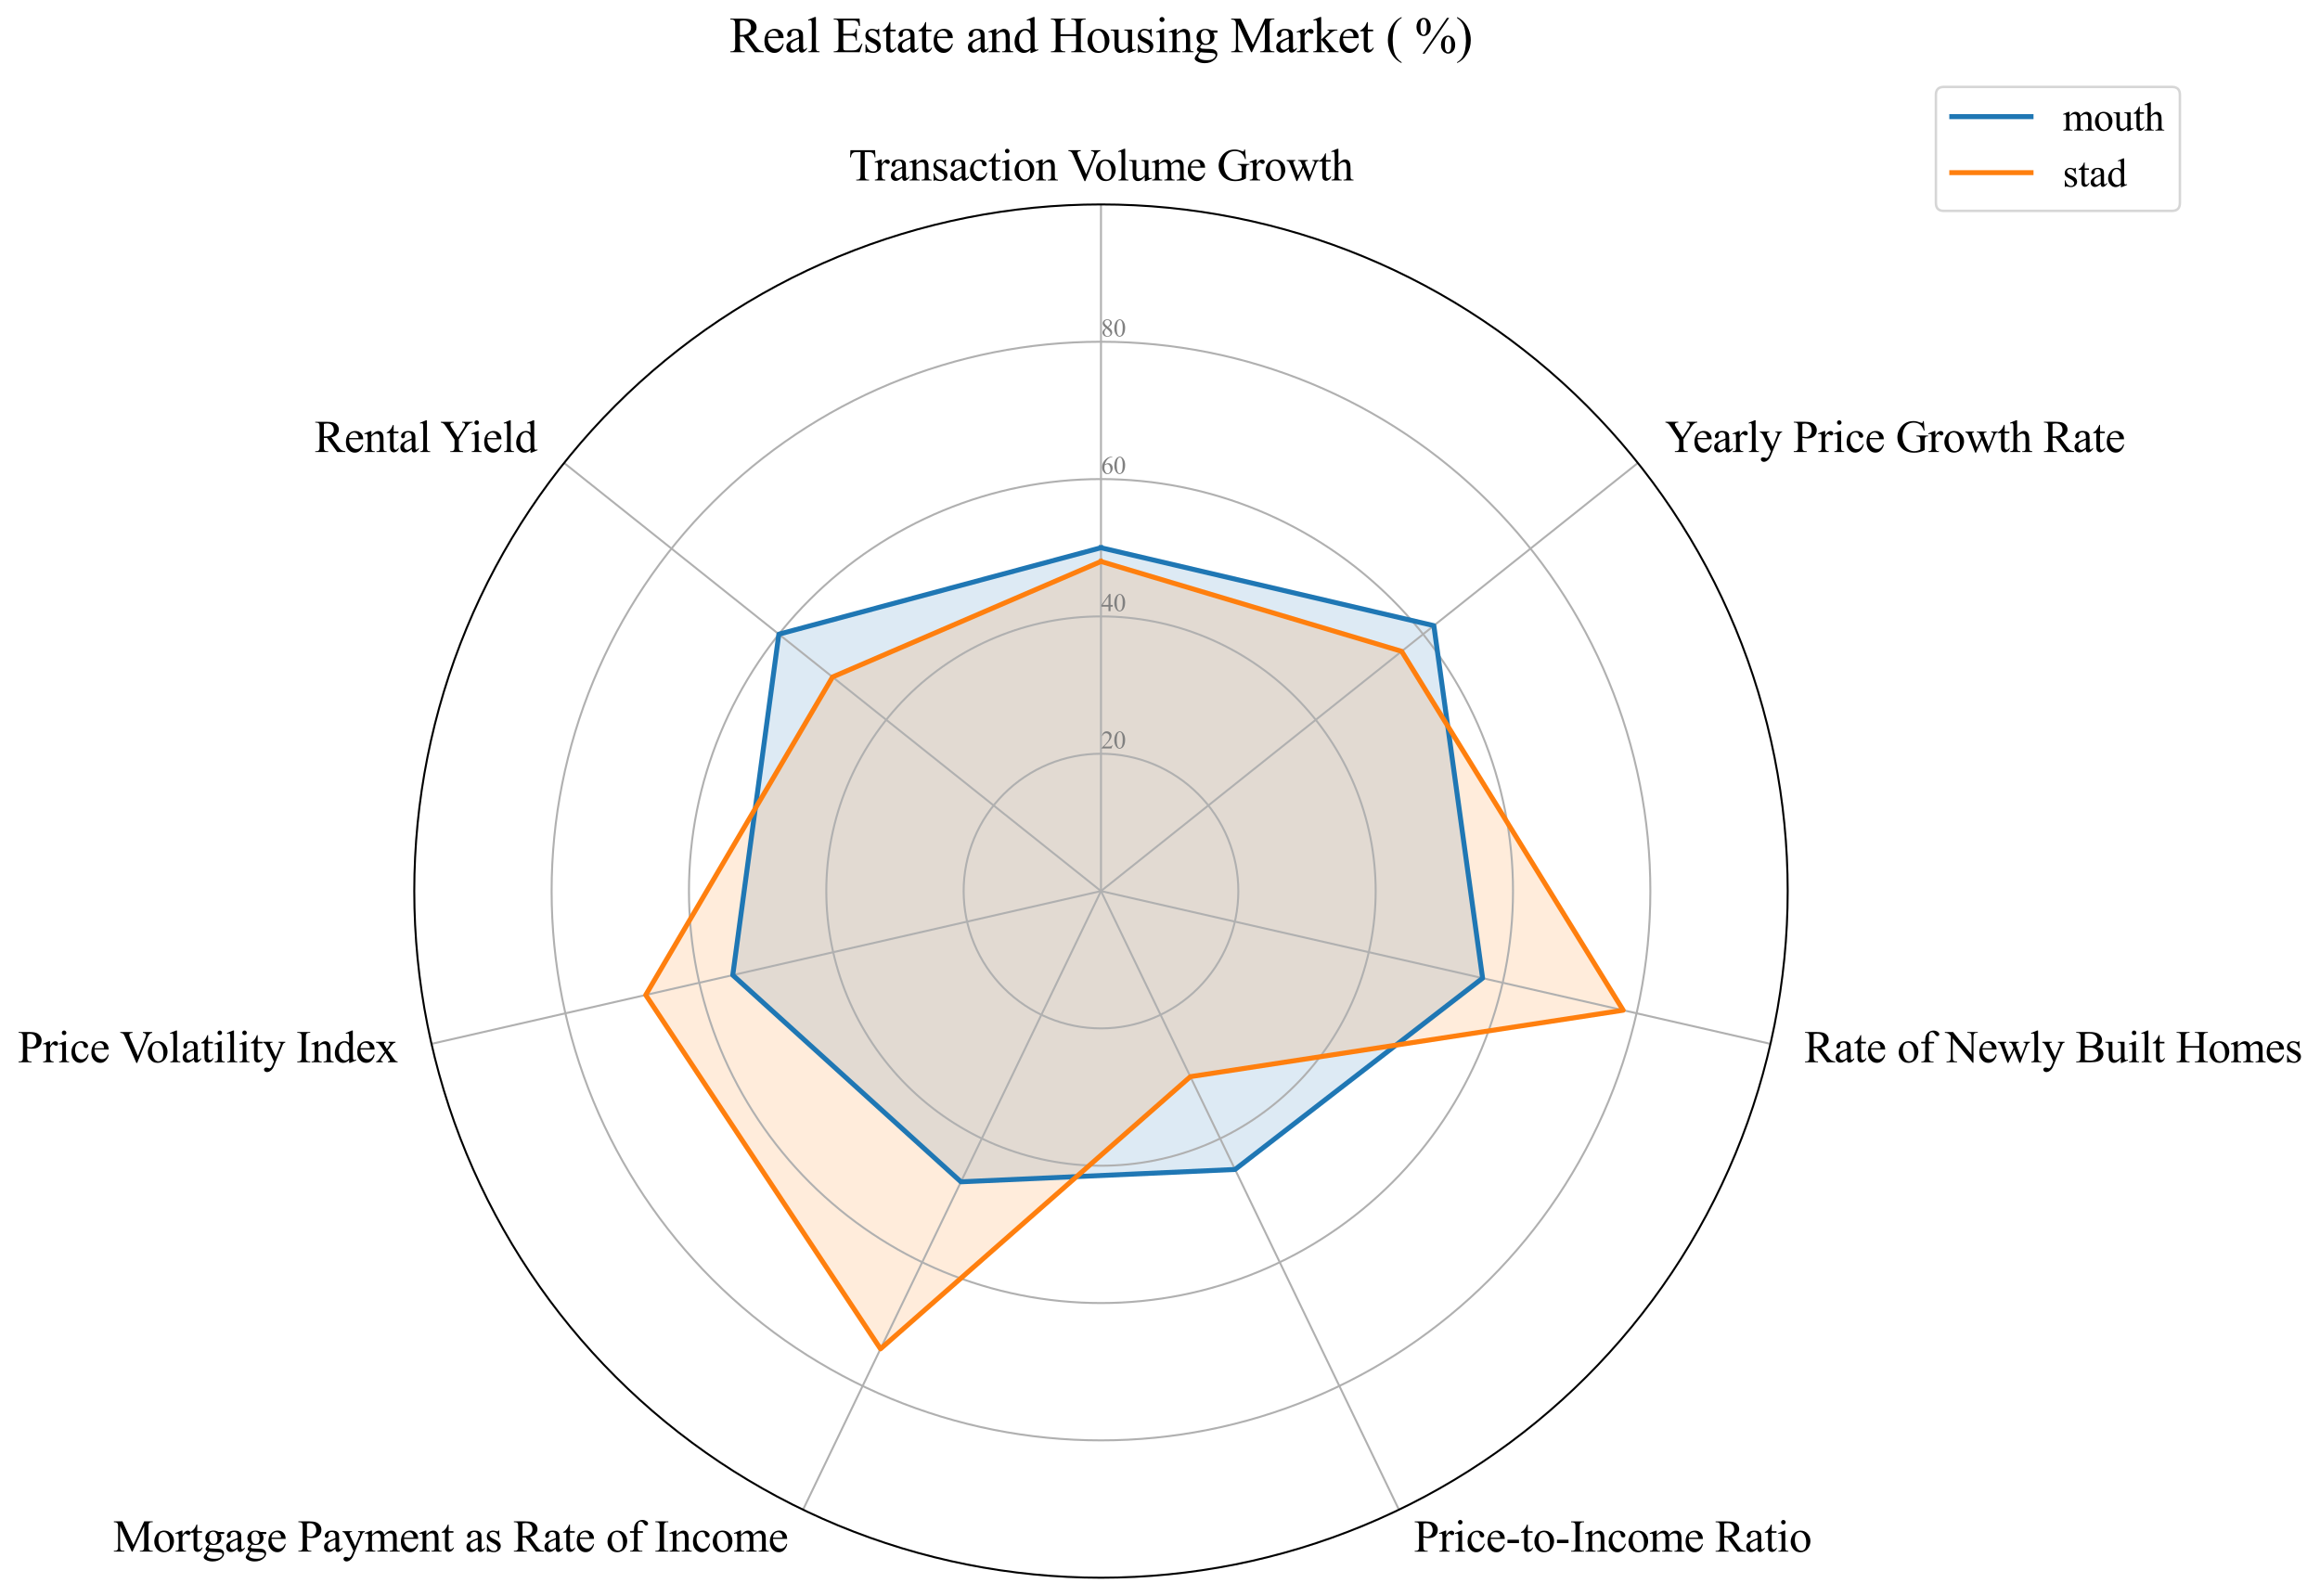 <?xml version="1.0" encoding="utf-8" standalone="no"?>
<!DOCTYPE svg PUBLIC "-//W3C//DTD SVG 1.1//EN"
  "http://www.w3.org/Graphics/SVG/1.1/DTD/svg11.dtd">
<svg xmlns:xlink="http://www.w3.org/1999/xlink" width="936.503pt" height="644.128pt" viewBox="0 0 936.503 644.128" xmlns="http://www.w3.org/2000/svg" version="1.1">
 <defs>
  <style type="text/css">*{stroke-linejoin: round; stroke-linecap: butt}</style>
 </defs>
 <g id="figure_1">
  <g id="patch_1">
   <path d="M 0 644.128 
L 936.503 644.128 
L 936.503 0 
L 0 0 
z
" style="fill: #ffffff"/>
  </g>
  <g id="axes_1">
   <g id="patch_2">
    <path d="M 721.628 359.728 
C 721.628 323.326 714.458 287.278 700.527 253.648 
C 686.597 220.017 666.178 189.457 640.438 163.718 
C 614.698 137.978 584.139 117.558 550.508 103.628 
C 516.877 89.698 480.83 82.528 444.428 82.528 
C 408.026 82.528 371.979 89.698 338.348 103.628 
C 304.718 117.558 274.158 137.978 248.418 163.718 
C 222.678 189.457 202.259 220.017 188.329 253.648 
C 174.398 287.278 167.228 323.326 167.228 359.728 
C 167.228 396.129 174.398 432.177 188.329 465.807 
C 202.259 499.438 222.678 529.998 248.418 555.737 
C 274.158 581.477 304.718 601.897 338.348 615.827 
C 371.979 629.757 408.026 636.928 444.428 636.928 
C 480.83 636.928 516.877 629.757 550.508 615.827 
C 584.139 601.897 614.698 581.477 640.438 555.737 
C 666.178 529.998 686.597 499.438 700.527 465.807 
C 714.458 432.177 721.628 396.129 721.628 359.728 
M 444.428 359.728 
C 444.428 359.728 444.428 359.728 444.428 359.728 
C 444.428 359.728 444.428 359.728 444.428 359.728 
C 444.428 359.728 444.428 359.728 444.428 359.728 
C 444.428 359.728 444.428 359.728 444.428 359.728 
C 444.428 359.728 444.428 359.728 444.428 359.728 
C 444.428 359.728 444.428 359.728 444.428 359.728 
C 444.428 359.728 444.428 359.728 444.428 359.728 
C 444.428 359.728 444.428 359.728 444.428 359.728 
C 444.428 359.728 444.428 359.728 444.428 359.728 
C 444.428 359.728 444.428 359.728 444.428 359.728 
C 444.428 359.728 444.428 359.728 444.428 359.728 
C 444.428 359.728 444.428 359.728 444.428 359.728 
C 444.428 359.728 444.428 359.728 444.428 359.728 
C 444.428 359.728 444.428 359.728 444.428 359.728 
C 444.428 359.728 444.428 359.728 444.428 359.728 
C 444.428 359.728 444.428 359.728 444.428 359.728 
z
" style="fill: #ffffff"/>
   </g>
   <g id="patch_3">
    <path d="M 444.428 221.127 
L 578.797 252.572 
L 598.471 394.887 
L 498.551 472.114 
L 387.9 477.109 
L 295.791 393.653 
L 314.394 256.029 
z
" clip-path="url(#pf5b60f5280)" style="fill: #1f77b4; opacity: 0.15; stroke: #1f77b4; stroke-linejoin: miter"/>
   </g>
   <g id="patch_4">
    <path d="M 444.428 226.672 
L 565.793 262.942 
L 655.223 407.84 
L 480.51 434.652 
L 355.426 544.541 
L 260.658 401.672 
L 336.066 273.312 
z
" clip-path="url(#pf5b60f5280)" style="fill: #ff7f0e; opacity: 0.15; stroke: #ff7f0e; stroke-linejoin: miter"/>
   </g>
   <g id="matplotlib.axis_1">
    <g id="xtick_1">
     <g id="line2d_1">
      <path d="M 444.428 359.728 
L 444.428 82.528 
" clip-path="url(#pf5b60f5280)" style="fill: none; stroke: #b0b0b0; stroke-width: 0.8; stroke-linecap: square"/>
     </g>
     <g id="text_1">
      <!-- Transaction Volume Growth -->
      <g transform="translate(342.585 72.852) scale(0.18 -0.18)">
       <defs>
        <path id="TimesNewRomanPSMT-54" d="M 3703 4238 
L 3750 3244 
L 3631 3244 
Q 3597 3506 3538 3619 
Q 3441 3800 3280 3886 
Q 3119 3972 2856 3972 
L 2259 3972 
L 2259 734 
Q 2259 344 2344 247 
Q 2463 116 2709 116 
L 2856 116 
L 2856 0 
L 1059 0 
L 1059 116 
L 1209 116 
Q 1478 116 1591 278 
Q 1659 378 1659 734 
L 1659 3972 
L 1150 3972 
Q 853 3972 728 3928 
Q 566 3869 450 3700 
Q 334 3531 313 3244 
L 194 3244 
L 244 4238 
L 3703 4238 
z
" transform="scale(0.016)"/>
        <path id="TimesNewRomanPSMT-72" d="M 1038 2947 
L 1038 2303 
Q 1397 2947 1775 2947 
Q 1947 2947 2059 2842 
Q 2172 2738 2172 2600 
Q 2172 2478 2090 2393 
Q 2009 2309 1897 2309 
Q 1788 2309 1652 2417 
Q 1516 2525 1450 2525 
Q 1394 2525 1328 2463 
Q 1188 2334 1038 2041 
L 1038 669 
Q 1038 431 1097 309 
Q 1138 225 1241 169 
Q 1344 113 1538 113 
L 1538 0 
L 72 0 
L 72 113 
Q 291 113 397 181 
Q 475 231 506 341 
Q 522 394 522 644 
L 522 1753 
Q 522 2253 501 2348 
Q 481 2444 426 2487 
Q 372 2531 291 2531 
Q 194 2531 72 2484 
L 41 2597 
L 906 2947 
L 1038 2947 
z
" transform="scale(0.016)"/>
        <path id="TimesNewRomanPSMT-61" d="M 1822 413 
Q 1381 72 1269 19 
Q 1100 -59 909 -59 
Q 613 -59 420 144 
Q 228 347 228 678 
Q 228 888 322 1041 
Q 450 1253 767 1440 
Q 1084 1628 1822 1897 
L 1822 2009 
Q 1822 2438 1686 2597 
Q 1550 2756 1291 2756 
Q 1094 2756 978 2650 
Q 859 2544 859 2406 
L 866 2225 
Q 866 2081 792 2003 
Q 719 1925 600 1925 
Q 484 1925 411 2006 
Q 338 2088 338 2228 
Q 338 2497 613 2722 
Q 888 2947 1384 2947 
Q 1766 2947 2009 2819 
Q 2194 2722 2281 2516 
Q 2338 2381 2338 1966 
L 2338 994 
Q 2338 584 2353 492 
Q 2369 400 2405 369 
Q 2441 338 2488 338 
Q 2538 338 2575 359 
Q 2641 400 2828 588 
L 2828 413 
Q 2478 -56 2159 -56 
Q 2006 -56 1915 50 
Q 1825 156 1822 413 
z
M 1822 616 
L 1822 1706 
Q 1350 1519 1213 1441 
Q 966 1303 859 1153 
Q 753 1003 753 825 
Q 753 600 887 451 
Q 1022 303 1197 303 
Q 1434 303 1822 616 
z
" transform="scale(0.016)"/>
        <path id="TimesNewRomanPSMT-6e" d="M 1034 2341 
Q 1538 2947 1994 2947 
Q 2228 2947 2397 2830 
Q 2566 2713 2666 2444 
Q 2734 2256 2734 1869 
L 2734 647 
Q 2734 375 2778 278 
Q 2813 200 2889 156 
Q 2966 113 3172 113 
L 3172 0 
L 1756 0 
L 1756 113 
L 1816 113 
Q 2016 113 2095 173 
Q 2175 234 2206 353 
Q 2219 400 2219 647 
L 2219 1819 
Q 2219 2209 2117 2386 
Q 2016 2563 1775 2563 
Q 1403 2563 1034 2156 
L 1034 647 
Q 1034 356 1069 288 
Q 1113 197 1189 155 
Q 1266 113 1500 113 
L 1500 0 
L 84 0 
L 84 113 
L 147 113 
Q 366 113 442 223 
Q 519 334 519 647 
L 519 1709 
Q 519 2225 495 2337 
Q 472 2450 423 2490 
Q 375 2531 294 2531 
Q 206 2531 84 2484 
L 38 2597 
L 900 2947 
L 1034 2947 
L 1034 2341 
z
" transform="scale(0.016)"/>
        <path id="TimesNewRomanPSMT-73" d="M 2050 2947 
L 2050 1972 
L 1947 1972 
Q 1828 2431 1642 2597 
Q 1456 2763 1169 2763 
Q 950 2763 815 2647 
Q 681 2531 681 2391 
Q 681 2216 781 2091 
Q 878 1963 1175 1819 
L 1631 1597 
Q 2266 1288 2266 781 
Q 2266 391 1970 151 
Q 1675 -88 1309 -88 
Q 1047 -88 709 6 
Q 606 38 541 38 
Q 469 38 428 -44 
L 325 -44 
L 325 978 
L 428 978 
Q 516 541 762 319 
Q 1009 97 1316 97 
Q 1531 97 1667 223 
Q 1803 350 1803 528 
Q 1803 744 1651 891 
Q 1500 1038 1047 1263 
Q 594 1488 453 1669 
Q 313 1847 313 2119 
Q 313 2472 555 2709 
Q 797 2947 1181 2947 
Q 1350 2947 1591 2875 
Q 1750 2828 1803 2828 
Q 1853 2828 1881 2850 
Q 1909 2872 1947 2947 
L 2050 2947 
z
" transform="scale(0.016)"/>
        <path id="TimesNewRomanPSMT-63" d="M 2631 1088 
Q 2516 522 2178 217 
Q 1841 -88 1431 -88 
Q 944 -88 581 321 
Q 219 731 219 1428 
Q 219 2103 620 2525 
Q 1022 2947 1584 2947 
Q 2006 2947 2278 2723 
Q 2550 2500 2550 2259 
Q 2550 2141 2473 2067 
Q 2397 1994 2259 1994 
Q 2075 1994 1981 2113 
Q 1928 2178 1911 2362 
Q 1894 2547 1784 2644 
Q 1675 2738 1481 2738 
Q 1169 2738 978 2506 
Q 725 2200 725 1697 
Q 725 1184 976 792 
Q 1228 400 1656 400 
Q 1963 400 2206 609 
Q 2378 753 2541 1131 
L 2631 1088 
z
" transform="scale(0.016)"/>
        <path id="TimesNewRomanPSMT-74" d="M 1031 3803 
L 1031 2863 
L 1700 2863 
L 1700 2644 
L 1031 2644 
L 1031 788 
Q 1031 509 1111 412 
Q 1191 316 1316 316 
Q 1419 316 1516 380 
Q 1613 444 1666 569 
L 1788 569 
Q 1678 263 1478 108 
Q 1278 -47 1066 -47 
Q 922 -47 784 33 
Q 647 113 581 261 
Q 516 409 516 719 
L 516 2644 
L 63 2644 
L 63 2747 
Q 234 2816 414 2980 
Q 594 3144 734 3369 
Q 806 3488 934 3803 
L 1031 3803 
z
" transform="scale(0.016)"/>
        <path id="TimesNewRomanPSMT-69" d="M 928 4444 
Q 1059 4444 1151 4351 
Q 1244 4259 1244 4128 
Q 1244 3997 1151 3903 
Q 1059 3809 928 3809 
Q 797 3809 703 3903 
Q 609 3997 609 4128 
Q 609 4259 701 4351 
Q 794 4444 928 4444 
z
M 1188 2947 
L 1188 647 
Q 1188 378 1227 289 
Q 1266 200 1342 156 
Q 1419 113 1622 113 
L 1622 0 
L 231 0 
L 231 113 
Q 441 113 512 153 
Q 584 194 626 287 
Q 669 381 669 647 
L 669 1750 
Q 669 2216 641 2353 
Q 619 2453 572 2492 
Q 525 2531 444 2531 
Q 356 2531 231 2484 
L 188 2597 
L 1050 2947 
L 1188 2947 
z
" transform="scale(0.016)"/>
        <path id="TimesNewRomanPSMT-6f" d="M 1600 2947 
Q 2250 2947 2644 2453 
Q 2978 2031 2978 1484 
Q 2978 1100 2793 706 
Q 2609 313 2286 112 
Q 1963 -88 1566 -88 
Q 919 -88 538 428 
Q 216 863 216 1403 
Q 216 1797 411 2186 
Q 606 2575 925 2761 
Q 1244 2947 1600 2947 
z
M 1503 2744 
Q 1338 2744 1170 2645 
Q 1003 2547 900 2300 
Q 797 2053 797 1666 
Q 797 1041 1045 587 
Q 1294 134 1700 134 
Q 2003 134 2200 384 
Q 2397 634 2397 1244 
Q 2397 2006 2069 2444 
Q 1847 2744 1503 2744 
z
" transform="scale(0.016)"/>
        <path id="TimesNewRomanPSMT-20" transform="scale(0.016)"/>
        <path id="TimesNewRomanPSMT-56" d="M 4544 4238 
L 4544 4122 
Q 4319 4081 4203 3978 
Q 4038 3825 3909 3509 
L 2431 -97 
L 2316 -97 
L 728 3556 
Q 606 3838 556 3900 
Q 478 3997 364 4051 
Q 250 4106 56 4122 
L 56 4238 
L 1788 4238 
L 1788 4122 
Q 1494 4094 1406 4022 
Q 1319 3950 1319 3838 
Q 1319 3681 1463 3350 
L 2541 866 
L 3541 3319 
Q 3688 3681 3688 3822 
Q 3688 3913 3597 3995 
Q 3506 4078 3291 4113 
Q 3275 4116 3238 4122 
L 3238 4238 
L 4544 4238 
z
" transform="scale(0.016)"/>
        <path id="TimesNewRomanPSMT-6c" d="M 1184 4444 
L 1184 647 
Q 1184 378 1223 290 
Q 1263 203 1344 158 
Q 1425 113 1647 113 
L 1647 0 
L 244 0 
L 244 113 
Q 441 113 512 153 
Q 584 194 625 287 
Q 666 381 666 647 
L 666 3247 
Q 666 3731 644 3842 
Q 622 3953 573 3993 
Q 525 4034 450 4034 
Q 369 4034 244 3984 
L 191 4094 
L 1044 4444 
L 1184 4444 
z
" transform="scale(0.016)"/>
        <path id="TimesNewRomanPSMT-75" d="M 2709 2863 
L 2709 1128 
Q 2709 631 2732 520 
Q 2756 409 2807 365 
Q 2859 322 2928 322 
Q 3025 322 3147 375 
L 3191 266 
L 2334 -88 
L 2194 -88 
L 2194 519 
Q 1825 119 1631 15 
Q 1438 -88 1222 -88 
Q 981 -88 804 51 
Q 628 191 559 409 
Q 491 628 491 1028 
L 491 2306 
Q 491 2509 447 2587 
Q 403 2666 317 2708 
Q 231 2750 6 2747 
L 6 2863 
L 1009 2863 
L 1009 947 
Q 1009 547 1148 422 
Q 1288 297 1484 297 
Q 1619 297 1789 381 
Q 1959 466 2194 703 
L 2194 2325 
Q 2194 2569 2105 2655 
Q 2016 2741 1734 2747 
L 1734 2863 
L 2709 2863 
z
" transform="scale(0.016)"/>
        <path id="TimesNewRomanPSMT-6d" d="M 1050 2338 
Q 1363 2650 1419 2697 
Q 1559 2816 1721 2881 
Q 1884 2947 2044 2947 
Q 2313 2947 2506 2790 
Q 2700 2634 2766 2338 
Q 3088 2713 3309 2830 
Q 3531 2947 3766 2947 
Q 3994 2947 4170 2830 
Q 4347 2713 4450 2447 
Q 4519 2266 4519 1878 
L 4519 647 
Q 4519 378 4559 278 
Q 4591 209 4675 161 
Q 4759 113 4950 113 
L 4950 0 
L 3538 0 
L 3538 113 
L 3597 113 
Q 3781 113 3884 184 
Q 3956 234 3988 344 
Q 4000 397 4000 647 
L 4000 1878 
Q 4000 2228 3916 2372 
Q 3794 2572 3525 2572 
Q 3359 2572 3192 2489 
Q 3025 2406 2788 2181 
L 2781 2147 
L 2788 2013 
L 2788 647 
Q 2788 353 2820 281 
Q 2853 209 2943 161 
Q 3034 113 3253 113 
L 3253 0 
L 1806 0 
L 1806 113 
Q 2044 113 2133 169 
Q 2222 225 2256 338 
Q 2272 391 2272 647 
L 2272 1878 
Q 2272 2228 2169 2381 
Q 2031 2581 1784 2581 
Q 1616 2581 1450 2491 
Q 1191 2353 1050 2181 
L 1050 647 
Q 1050 366 1089 281 
Q 1128 197 1204 155 
Q 1281 113 1516 113 
L 1516 0 
L 100 0 
L 100 113 
Q 297 113 375 155 
Q 453 197 493 289 
Q 534 381 534 647 
L 534 1741 
Q 534 2213 506 2350 
Q 484 2453 437 2492 
Q 391 2531 309 2531 
Q 222 2531 100 2484 
L 53 2597 
L 916 2947 
L 1050 2947 
L 1050 2338 
z
" transform="scale(0.016)"/>
        <path id="TimesNewRomanPSMT-65" d="M 681 1784 
Q 678 1147 991 784 
Q 1303 422 1725 422 
Q 2006 422 2214 576 
Q 2422 731 2563 1106 
L 2659 1044 
Q 2594 616 2278 264 
Q 1963 -88 1488 -88 
Q 972 -88 605 314 
Q 238 716 238 1394 
Q 238 2128 614 2539 
Q 991 2950 1559 2950 
Q 2041 2950 2350 2633 
Q 2659 2316 2659 1784 
L 681 1784 
z
M 681 1966 
L 2006 1966 
Q 1991 2241 1941 2353 
Q 1863 2528 1708 2628 
Q 1553 2728 1384 2728 
Q 1125 2728 920 2526 
Q 716 2325 681 1966 
z
" transform="scale(0.016)"/>
        <path id="TimesNewRomanPSMT-47" d="M 3928 4334 
L 4038 2997 
L 3928 2997 
Q 3763 3497 3500 3750 
Q 3122 4116 2528 4116 
Q 1719 4116 1297 3475 
Q 944 2934 944 2188 
Q 944 1581 1178 1081 
Q 1413 581 1792 348 
Q 2172 116 2572 116 
Q 2806 116 3025 175 
Q 3244 234 3447 350 
L 3447 1575 
Q 3447 1894 3398 1992 
Q 3350 2091 3248 2142 
Q 3147 2194 2891 2194 
L 2891 2313 
L 4531 2313 
L 4531 2194 
L 4453 2194 
Q 4209 2194 4119 2031 
Q 4056 1916 4056 1575 
L 4056 278 
Q 3697 84 3347 -6 
Q 2997 -97 2569 -97 
Q 1341 -97 703 691 
Q 225 1281 225 2053 
Q 225 2613 494 3125 
Q 813 3734 1369 4063 
Q 1834 4334 2469 4334 
Q 2700 4334 2889 4296 
Q 3078 4259 3425 4131 
Q 3600 4066 3659 4066 
Q 3719 4066 3761 4120 
Q 3803 4175 3813 4334 
L 3928 4334 
z
" transform="scale(0.016)"/>
        <path id="TimesNewRomanPSMT-77" d="M 41 2863 
L 1241 2863 
L 1241 2747 
Q 1075 2734 1023 2687 
Q 972 2641 972 2553 
Q 972 2456 1025 2319 
L 1638 672 
L 2253 2013 
L 2091 2434 
Q 2016 2622 1894 2694 
Q 1825 2738 1638 2747 
L 1638 2863 
L 3000 2863 
L 3000 2747 
Q 2775 2738 2681 2666 
Q 2619 2616 2619 2506 
Q 2619 2444 2644 2378 
L 3294 734 
L 3897 2319 
Q 3959 2488 3959 2588 
Q 3959 2647 3898 2694 
Q 3838 2741 3659 2747 
L 3659 2863 
L 4563 2863 
L 4563 2747 
Q 4291 2706 4163 2378 
L 3206 -88 
L 3078 -88 
L 2363 1741 
L 1528 -88 
L 1413 -88 
L 494 2319 
Q 403 2547 315 2626 
Q 228 2706 41 2747 
L 41 2863 
z
" transform="scale(0.016)"/>
        <path id="TimesNewRomanPSMT-68" d="M 1041 4444 
L 1041 2350 
Q 1388 2731 1591 2839 
Q 1794 2947 1997 2947 
Q 2241 2947 2416 2812 
Q 2591 2678 2675 2391 
Q 2734 2191 2734 1659 
L 2734 647 
Q 2734 375 2778 275 
Q 2809 200 2884 156 
Q 2959 113 3159 113 
L 3159 0 
L 1753 0 
L 1753 113 
L 1819 113 
Q 2019 113 2097 173 
Q 2175 234 2206 353 
Q 2216 403 2216 647 
L 2216 1659 
Q 2216 2128 2167 2275 
Q 2119 2422 2012 2495 
Q 1906 2569 1756 2569 
Q 1603 2569 1437 2487 
Q 1272 2406 1041 2159 
L 1041 647 
Q 1041 353 1073 281 
Q 1106 209 1195 161 
Q 1284 113 1503 113 
L 1503 0 
L 84 0 
L 84 113 
Q 275 113 384 172 
Q 447 203 484 290 
Q 522 378 522 647 
L 522 3238 
Q 522 3728 498 3840 
Q 475 3953 426 3993 
Q 378 4034 297 4034 
Q 231 4034 84 3984 
L 41 4094 
L 897 4444 
L 1041 4444 
z
" transform="scale(0.016)"/>
       </defs>
       <use xlink:href="#TimesNewRomanPSMT-54"/>
       <use xlink:href="#TimesNewRomanPSMT-72" transform="translate(57.584 0)"/>
       <use xlink:href="#TimesNewRomanPSMT-61" transform="translate(90.885 0)"/>
       <use xlink:href="#TimesNewRomanPSMT-6e" transform="translate(135.27 0)"/>
       <use xlink:href="#TimesNewRomanPSMT-73" transform="translate(185.27 0)"/>
       <use xlink:href="#TimesNewRomanPSMT-61" transform="translate(224.186 0)"/>
       <use xlink:href="#TimesNewRomanPSMT-63" transform="translate(268.57 0)"/>
       <use xlink:href="#TimesNewRomanPSMT-74" transform="translate(312.955 0)"/>
       <use xlink:href="#TimesNewRomanPSMT-69" transform="translate(340.738 0)"/>
       <use xlink:href="#TimesNewRomanPSMT-6f" transform="translate(368.521 0)"/>
       <use xlink:href="#TimesNewRomanPSMT-6e" transform="translate(418.521 0)"/>
       <use xlink:href="#TimesNewRomanPSMT-20" transform="translate(468.521 0)"/>
       <use xlink:href="#TimesNewRomanPSMT-56" transform="translate(491.771 0)"/>
       <use xlink:href="#TimesNewRomanPSMT-6f" transform="translate(551.113 0)"/>
       <use xlink:href="#TimesNewRomanPSMT-6c" transform="translate(601.113 0)"/>
       <use xlink:href="#TimesNewRomanPSMT-75" transform="translate(628.896 0)"/>
       <use xlink:href="#TimesNewRomanPSMT-6d" transform="translate(678.896 0)"/>
       <use xlink:href="#TimesNewRomanPSMT-65" transform="translate(756.68 0)"/>
       <use xlink:href="#TimesNewRomanPSMT-20" transform="translate(801.064 0)"/>
       <use xlink:href="#TimesNewRomanPSMT-47" transform="translate(826.064 0)"/>
       <use xlink:href="#TimesNewRomanPSMT-72" transform="translate(898.281 0)"/>
       <use xlink:href="#TimesNewRomanPSMT-6f" transform="translate(931.582 0)"/>
       <use xlink:href="#TimesNewRomanPSMT-77" transform="translate(981.582 0)"/>
       <use xlink:href="#TimesNewRomanPSMT-74" transform="translate(1053.799 0)"/>
       <use xlink:href="#TimesNewRomanPSMT-68" transform="translate(1081.582 0)"/>
      </g>
     </g>
    </g>
    <g id="xtick_2">
     <g id="line2d_2">
      <path d="M 444.428 359.728 
L 661.152 186.896 
" clip-path="url(#pf5b60f5280)" style="fill: none; stroke: #b0b0b0; stroke-width: 0.8; stroke-linecap: square"/>
     </g>
     <g id="text_2">
      <!-- Yearly Price Growth Rate -->
      <g transform="translate(672.097 182.475) scale(0.18 -0.18)">
       <defs>
        <path id="TimesNewRomanPSMT-59" d="M 3050 4238 
L 4528 4238 
L 4528 4122 
L 4447 4122 
Q 4366 4122 4209 4050 
Q 4053 3978 3925 3843 
Q 3797 3709 3609 3406 
L 2588 1797 
L 2588 734 
Q 2588 344 2675 247 
Q 2794 116 3050 116 
L 3188 116 
L 3188 0 
L 1388 0 
L 1388 116 
L 1538 116 
Q 1806 116 1919 278 
Q 1988 378 1988 734 
L 1988 1738 
L 825 3513 
Q 619 3825 545 3903 
Q 472 3981 241 4091 
Q 178 4122 59 4122 
L 59 4238 
L 1872 4238 
L 1872 4122 
L 1778 4122 
Q 1631 4122 1507 4053 
Q 1384 3984 1384 3847 
Q 1384 3734 1575 3441 
L 2459 2075 
L 3291 3381 
Q 3478 3675 3478 3819 
Q 3478 3906 3433 3975 
Q 3388 4044 3303 4083 
Q 3219 4122 3050 4122 
L 3050 4238 
z
" transform="scale(0.016)"/>
        <path id="TimesNewRomanPSMT-79" d="M 38 2863 
L 1372 2863 
L 1372 2747 
L 1306 2747 
Q 1166 2747 1095 2686 
Q 1025 2625 1025 2534 
Q 1025 2413 1128 2197 
L 1825 753 
L 2466 2334 
Q 2519 2463 2519 2588 
Q 2519 2644 2497 2672 
Q 2472 2706 2419 2726 
Q 2366 2747 2231 2747 
L 2231 2863 
L 3163 2863 
L 3163 2747 
Q 3047 2734 2984 2696 
Q 2922 2659 2847 2556 
Q 2819 2513 2741 2316 
L 1575 -541 
Q 1406 -956 1132 -1168 
Q 859 -1381 606 -1381 
Q 422 -1381 303 -1275 
Q 184 -1169 184 -1031 
Q 184 -900 270 -820 
Q 356 -741 506 -741 
Q 609 -741 788 -809 
Q 913 -856 944 -856 
Q 1038 -856 1148 -759 
Q 1259 -663 1372 -384 
L 1575 113 
L 547 2272 
Q 500 2369 397 2513 
Q 319 2622 269 2659 
Q 197 2709 38 2747 
L 38 2863 
z
" transform="scale(0.016)"/>
        <path id="TimesNewRomanPSMT-50" d="M 1313 1984 
L 1313 750 
Q 1313 350 1400 253 
Q 1519 116 1759 116 
L 1922 116 
L 1922 0 
L 106 0 
L 106 116 
L 266 116 
Q 534 116 650 291 
Q 713 388 713 750 
L 713 3488 
Q 713 3888 628 3984 
Q 506 4122 266 4122 
L 106 4122 
L 106 4238 
L 1659 4238 
Q 2228 4238 2556 4120 
Q 2884 4003 3109 3725 
Q 3334 3447 3334 3066 
Q 3334 2547 2992 2222 
Q 2650 1897 2025 1897 
Q 1872 1897 1694 1919 
Q 1516 1941 1313 1984 
z
M 1313 2163 
Q 1478 2131 1606 2115 
Q 1734 2100 1825 2100 
Q 2150 2100 2386 2351 
Q 2622 2603 2622 3003 
Q 2622 3278 2509 3514 
Q 2397 3750 2190 3867 
Q 1984 3984 1722 3984 
Q 1563 3984 1313 3925 
L 1313 2163 
z
" transform="scale(0.016)"/>
        <path id="TimesNewRomanPSMT-52" d="M 4325 0 
L 3194 0 
L 1759 1981 
Q 1600 1975 1500 1975 
Q 1459 1975 1412 1976 
Q 1366 1978 1316 1981 
L 1316 750 
Q 1316 350 1403 253 
Q 1522 116 1759 116 
L 1925 116 
L 1925 0 
L 109 0 
L 109 116 
L 269 116 
Q 538 116 653 291 
Q 719 388 719 750 
L 719 3488 
Q 719 3888 631 3984 
Q 509 4122 269 4122 
L 109 4122 
L 109 4238 
L 1653 4238 
Q 2328 4238 2648 4139 
Q 2969 4041 3192 3777 
Q 3416 3513 3416 3147 
Q 3416 2756 3161 2468 
Q 2906 2181 2372 2063 
L 3247 847 
Q 3547 428 3762 290 
Q 3978 153 4325 116 
L 4325 0 
z
M 1316 2178 
Q 1375 2178 1419 2176 
Q 1463 2175 1491 2175 
Q 2097 2175 2405 2437 
Q 2713 2700 2713 3106 
Q 2713 3503 2464 3751 
Q 2216 4000 1806 4000 
Q 1625 4000 1316 3941 
L 1316 2178 
z
" transform="scale(0.016)"/>
       </defs>
       <use xlink:href="#TimesNewRomanPSMT-59"/>
       <use xlink:href="#TimesNewRomanPSMT-65" transform="translate(62.217 0)"/>
       <use xlink:href="#TimesNewRomanPSMT-61" transform="translate(106.602 0)"/>
       <use xlink:href="#TimesNewRomanPSMT-72" transform="translate(150.986 0)"/>
       <use xlink:href="#TimesNewRomanPSMT-6c" transform="translate(184.287 0)"/>
       <use xlink:href="#TimesNewRomanPSMT-79" transform="translate(212.07 0)"/>
       <use xlink:href="#TimesNewRomanPSMT-20" transform="translate(262.07 0)"/>
       <use xlink:href="#TimesNewRomanPSMT-50" transform="translate(287.07 0)"/>
       <use xlink:href="#TimesNewRomanPSMT-72" transform="translate(342.686 0)"/>
       <use xlink:href="#TimesNewRomanPSMT-69" transform="translate(375.986 0)"/>
       <use xlink:href="#TimesNewRomanPSMT-63" transform="translate(403.77 0)"/>
       <use xlink:href="#TimesNewRomanPSMT-65" transform="translate(448.154 0)"/>
       <use xlink:href="#TimesNewRomanPSMT-20" transform="translate(492.539 0)"/>
       <use xlink:href="#TimesNewRomanPSMT-47" transform="translate(517.539 0)"/>
       <use xlink:href="#TimesNewRomanPSMT-72" transform="translate(589.756 0)"/>
       <use xlink:href="#TimesNewRomanPSMT-6f" transform="translate(623.057 0)"/>
       <use xlink:href="#TimesNewRomanPSMT-77" transform="translate(673.057 0)"/>
       <use xlink:href="#TimesNewRomanPSMT-74" transform="translate(745.273 0)"/>
       <use xlink:href="#TimesNewRomanPSMT-68" transform="translate(773.057 0)"/>
       <use xlink:href="#TimesNewRomanPSMT-20" transform="translate(823.057 0)"/>
       <use xlink:href="#TimesNewRomanPSMT-52" transform="translate(848.057 0)"/>
       <use xlink:href="#TimesNewRomanPSMT-61" transform="translate(914.756 0)"/>
       <use xlink:href="#TimesNewRomanPSMT-74" transform="translate(959.141 0)"/>
       <use xlink:href="#TimesNewRomanPSMT-65" transform="translate(986.924 0)"/>
      </g>
     </g>
    </g>
    <g id="xtick_3">
     <g id="line2d_3">
      <path d="M 444.428 359.728 
L 714.678 421.41 
" clip-path="url(#pf5b60f5280)" style="fill: none; stroke: #b0b0b0; stroke-width: 0.8; stroke-linecap: square"/>
     </g>
     <g id="text_3">
      <!-- Rate of Newly Built Homes -->
      <g transform="translate(728.327 428.833) scale(0.18 -0.18)">
       <defs>
        <path id="TimesNewRomanPSMT-66" d="M 1319 2638 
L 1319 756 
Q 1319 356 1406 250 
Q 1522 113 1716 113 
L 1975 113 
L 1975 0 
L 266 0 
L 266 113 
L 394 113 
Q 519 113 622 175 
Q 725 238 764 344 
Q 803 450 803 756 
L 803 2638 
L 247 2638 
L 247 2863 
L 803 2863 
L 803 3050 
Q 803 3478 940 3775 
Q 1078 4072 1361 4255 
Q 1644 4438 1997 4438 
Q 2325 4438 2600 4225 
Q 2781 4084 2781 3909 
Q 2781 3816 2700 3733 
Q 2619 3650 2525 3650 
Q 2453 3650 2373 3701 
Q 2294 3753 2178 3923 
Q 2063 4094 1966 4153 
Q 1869 4213 1750 4213 
Q 1606 4213 1506 4136 
Q 1406 4059 1362 3898 
Q 1319 3738 1319 3069 
L 1319 2863 
L 2056 2863 
L 2056 2638 
L 1319 2638 
z
" transform="scale(0.016)"/>
        <path id="TimesNewRomanPSMT-4e" d="M -84 4238 
L 1066 4238 
L 3656 1059 
L 3656 3503 
Q 3656 3894 3569 3991 
Q 3453 4122 3203 4122 
L 3056 4122 
L 3056 4238 
L 4531 4238 
L 4531 4122 
L 4381 4122 
Q 4113 4122 4000 3959 
Q 3931 3859 3931 3503 
L 3931 -69 
L 3819 -69 
L 1025 3344 
L 1025 734 
Q 1025 344 1109 247 
Q 1228 116 1475 116 
L 1625 116 
L 1625 0 
L 150 0 
L 150 116 
L 297 116 
Q 569 116 681 278 
Q 750 378 750 734 
L 750 3681 
Q 566 3897 470 3965 
Q 375 4034 191 4094 
Q 100 4122 -84 4122 
L -84 4238 
z
" transform="scale(0.016)"/>
        <path id="TimesNewRomanPSMT-42" d="M 2956 2163 
Q 3397 2069 3616 1863 
Q 3919 1575 3919 1159 
Q 3919 844 3719 555 
Q 3519 266 3170 133 
Q 2822 0 2106 0 
L 106 0 
L 106 116 
L 266 116 
Q 531 116 647 284 
Q 719 394 719 750 
L 719 3488 
Q 719 3881 628 3984 
Q 506 4122 266 4122 
L 106 4122 
L 106 4238 
L 1938 4238 
Q 2450 4238 2759 4163 
Q 3228 4050 3475 3764 
Q 3722 3478 3722 3106 
Q 3722 2788 3528 2536 
Q 3334 2284 2956 2163 
z
M 1319 2331 
Q 1434 2309 1582 2298 
Q 1731 2288 1909 2288 
Q 2366 2288 2595 2386 
Q 2825 2484 2947 2687 
Q 3069 2891 3069 3131 
Q 3069 3503 2766 3765 
Q 2463 4028 1881 4028 
Q 1569 4028 1319 3959 
L 1319 2331 
z
M 1319 306 
Q 1681 222 2034 222 
Q 2600 222 2897 476 
Q 3194 731 3194 1106 
Q 3194 1353 3059 1581 
Q 2925 1809 2622 1940 
Q 2319 2072 1872 2072 
Q 1678 2072 1540 2065 
Q 1403 2059 1319 2044 
L 1319 306 
z
" transform="scale(0.016)"/>
        <path id="TimesNewRomanPSMT-48" d="M 1316 2272 
L 3284 2272 
L 3284 3484 
Q 3284 3809 3244 3913 
Q 3213 3991 3113 4047 
Q 2978 4122 2828 4122 
L 2678 4122 
L 2678 4238 
L 4491 4238 
L 4491 4122 
L 4341 4122 
Q 4191 4122 4056 4050 
Q 3956 4000 3920 3898 
Q 3884 3797 3884 3484 
L 3884 750 
Q 3884 428 3925 325 
Q 3956 247 4053 191 
Q 4191 116 4341 116 
L 4491 116 
L 4491 0 
L 2678 0 
L 2678 116 
L 2828 116 
Q 3088 116 3206 269 
Q 3284 369 3284 750 
L 3284 2041 
L 1316 2041 
L 1316 750 
Q 1316 428 1356 325 
Q 1388 247 1488 191 
Q 1622 116 1772 116 
L 1925 116 
L 1925 0 
L 109 0 
L 109 116 
L 259 116 
Q 522 116 641 269 
Q 716 369 716 750 
L 716 3484 
Q 716 3809 675 3913 
Q 644 3991 547 4047 
Q 409 4122 259 4122 
L 109 4122 
L 109 4238 
L 1925 4238 
L 1925 4122 
L 1772 4122 
Q 1622 4122 1488 4050 
Q 1391 4000 1353 3898 
Q 1316 3797 1316 3484 
L 1316 2272 
z
" transform="scale(0.016)"/>
       </defs>
       <use xlink:href="#TimesNewRomanPSMT-52"/>
       <use xlink:href="#TimesNewRomanPSMT-61" transform="translate(66.699 0)"/>
       <use xlink:href="#TimesNewRomanPSMT-74" transform="translate(111.084 0)"/>
       <use xlink:href="#TimesNewRomanPSMT-65" transform="translate(138.867 0)"/>
       <use xlink:href="#TimesNewRomanPSMT-20" transform="translate(183.252 0)"/>
       <use xlink:href="#TimesNewRomanPSMT-6f" transform="translate(208.252 0)"/>
       <use xlink:href="#TimesNewRomanPSMT-66" transform="translate(258.252 0)"/>
       <use xlink:href="#TimesNewRomanPSMT-20" transform="translate(291.553 0)"/>
       <use xlink:href="#TimesNewRomanPSMT-4e" transform="translate(316.553 0)"/>
       <use xlink:href="#TimesNewRomanPSMT-65" transform="translate(388.77 0)"/>
       <use xlink:href="#TimesNewRomanPSMT-77" transform="translate(433.154 0)"/>
       <use xlink:href="#TimesNewRomanPSMT-6c" transform="translate(505.371 0)"/>
       <use xlink:href="#TimesNewRomanPSMT-79" transform="translate(533.154 0)"/>
       <use xlink:href="#TimesNewRomanPSMT-20" transform="translate(583.154 0)"/>
       <use xlink:href="#TimesNewRomanPSMT-42" transform="translate(608.154 0)"/>
       <use xlink:href="#TimesNewRomanPSMT-75" transform="translate(674.854 0)"/>
       <use xlink:href="#TimesNewRomanPSMT-69" transform="translate(724.854 0)"/>
       <use xlink:href="#TimesNewRomanPSMT-6c" transform="translate(752.637 0)"/>
       <use xlink:href="#TimesNewRomanPSMT-74" transform="translate(780.42 0)"/>
       <use xlink:href="#TimesNewRomanPSMT-20" transform="translate(808.203 0)"/>
       <use xlink:href="#TimesNewRomanPSMT-48" transform="translate(833.203 0)"/>
       <use xlink:href="#TimesNewRomanPSMT-6f" transform="translate(905.42 0)"/>
       <use xlink:href="#TimesNewRomanPSMT-6d" transform="translate(955.42 0)"/>
       <use xlink:href="#TimesNewRomanPSMT-65" transform="translate(1033.203 0)"/>
       <use xlink:href="#TimesNewRomanPSMT-73" transform="translate(1077.588 0)"/>
      </g>
     </g>
    </g>
    <g id="xtick_4">
     <g id="line2d_4">
      <path d="M 444.428 359.728 
L 564.701 609.476 
" clip-path="url(#pf5b60f5280)" style="fill: none; stroke: #b0b0b0; stroke-width: 0.8; stroke-linecap: square"/>
     </g>
     <g id="text_4">
      <!-- Price-to-Income Ratio -->
      <g transform="translate(570.775 626.414) scale(0.18 -0.18)">
       <defs>
        <path id="TimesNewRomanPSMT-2d" d="M 259 1672 
L 1875 1672 
L 1875 1200 
L 259 1200 
L 259 1672 
z
" transform="scale(0.016)"/>
        <path id="TimesNewRomanPSMT-49" d="M 1975 116 
L 1975 0 
L 159 0 
L 159 116 
L 309 116 
Q 572 116 691 269 
Q 766 369 766 750 
L 766 3488 
Q 766 3809 725 3913 
Q 694 3991 597 4047 
Q 459 4122 309 4122 
L 159 4122 
L 159 4238 
L 1975 4238 
L 1975 4122 
L 1822 4122 
Q 1563 4122 1444 3969 
Q 1366 3869 1366 3488 
L 1366 750 
Q 1366 428 1406 325 
Q 1438 247 1538 191 
Q 1672 116 1822 116 
L 1975 116 
z
" transform="scale(0.016)"/>
       </defs>
       <use xlink:href="#TimesNewRomanPSMT-50"/>
       <use xlink:href="#TimesNewRomanPSMT-72" transform="translate(55.615 0)"/>
       <use xlink:href="#TimesNewRomanPSMT-69" transform="translate(88.916 0)"/>
       <use xlink:href="#TimesNewRomanPSMT-63" transform="translate(116.699 0)"/>
       <use xlink:href="#TimesNewRomanPSMT-65" transform="translate(161.084 0)"/>
       <use xlink:href="#TimesNewRomanPSMT-2d" transform="translate(205.469 0)"/>
       <use xlink:href="#TimesNewRomanPSMT-74" transform="translate(238.77 0)"/>
       <use xlink:href="#TimesNewRomanPSMT-6f" transform="translate(266.553 0)"/>
       <use xlink:href="#TimesNewRomanPSMT-2d" transform="translate(316.553 0)"/>
       <use xlink:href="#TimesNewRomanPSMT-49" transform="translate(349.854 0)"/>
       <use xlink:href="#TimesNewRomanPSMT-6e" transform="translate(383.154 0)"/>
       <use xlink:href="#TimesNewRomanPSMT-63" transform="translate(433.154 0)"/>
       <use xlink:href="#TimesNewRomanPSMT-6f" transform="translate(477.539 0)"/>
       <use xlink:href="#TimesNewRomanPSMT-6d" transform="translate(527.539 0)"/>
       <use xlink:href="#TimesNewRomanPSMT-65" transform="translate(605.322 0)"/>
       <use xlink:href="#TimesNewRomanPSMT-20" transform="translate(649.707 0)"/>
       <use xlink:href="#TimesNewRomanPSMT-52" transform="translate(674.707 0)"/>
       <use xlink:href="#TimesNewRomanPSMT-61" transform="translate(741.406 0)"/>
       <use xlink:href="#TimesNewRomanPSMT-74" transform="translate(785.791 0)"/>
       <use xlink:href="#TimesNewRomanPSMT-69" transform="translate(813.574 0)"/>
       <use xlink:href="#TimesNewRomanPSMT-6f" transform="translate(841.357 0)"/>
      </g>
     </g>
    </g>
    <g id="xtick_5">
     <g id="line2d_5">
      <path d="M 444.428 359.728 
L 324.155 609.476 
" clip-path="url(#pf5b60f5280)" style="fill: none; stroke: #b0b0b0; stroke-width: 0.8; stroke-linecap: square"/>
     </g>
     <g id="text_5">
      <!-- Mortgage Payment as Rate of Income -->
      <g transform="translate(45.657 626.389) scale(0.18 -0.18)">
       <defs>
        <path id="TimesNewRomanPSMT-4d" d="M 2619 0 
L 981 3566 
L 981 734 
Q 981 344 1066 247 
Q 1181 116 1431 116 
L 1581 116 
L 1581 0 
L 106 0 
L 106 116 
L 256 116 
Q 525 116 638 278 
Q 706 378 706 734 
L 706 3503 
Q 706 3784 644 3909 
Q 600 4000 483 4061 
Q 366 4122 106 4122 
L 106 4238 
L 1306 4238 
L 2844 922 
L 4356 4238 
L 5556 4238 
L 5556 4122 
L 5409 4122 
Q 5138 4122 5025 3959 
Q 4956 3859 4956 3503 
L 4956 734 
Q 4956 344 5044 247 
Q 5159 116 5409 116 
L 5556 116 
L 5556 0 
L 3756 0 
L 3756 116 
L 3906 116 
Q 4178 116 4288 278 
Q 4356 378 4356 734 
L 4356 3566 
L 2722 0 
L 2619 0 
z
" transform="scale(0.016)"/>
        <path id="TimesNewRomanPSMT-67" d="M 966 1044 
Q 703 1172 562 1401 
Q 422 1631 422 1909 
Q 422 2334 742 2640 
Q 1063 2947 1563 2947 
Q 1972 2947 2272 2747 
L 2878 2747 
Q 3013 2747 3034 2739 
Q 3056 2731 3066 2713 
Q 3084 2684 3084 2613 
Q 3084 2531 3069 2500 
Q 3059 2484 3036 2475 
Q 3013 2466 2878 2466 
L 2506 2466 
Q 2681 2241 2681 1891 
Q 2681 1491 2375 1206 
Q 2069 922 1553 922 
Q 1341 922 1119 984 
Q 981 866 932 777 
Q 884 688 884 625 
Q 884 572 936 522 
Q 988 472 1138 450 
Q 1225 438 1575 428 
Q 2219 413 2409 384 
Q 2700 344 2873 169 
Q 3047 -6 3047 -263 
Q 3047 -616 2716 -925 
Q 2228 -1381 1444 -1381 
Q 841 -1381 425 -1109 
Q 191 -953 191 -784 
Q 191 -709 225 -634 
Q 278 -519 444 -313 
Q 466 -284 763 25 
Q 600 122 533 198 
Q 466 275 466 372 
Q 466 481 555 628 
Q 644 775 966 1044 
z
M 1509 2797 
Q 1278 2797 1122 2612 
Q 966 2428 966 2047 
Q 966 1553 1178 1281 
Q 1341 1075 1591 1075 
Q 1828 1075 1981 1253 
Q 2134 1431 2134 1813 
Q 2134 2309 1919 2591 
Q 1759 2797 1509 2797 
z
M 934 0 
Q 788 -159 713 -296 
Q 638 -434 638 -550 
Q 638 -700 819 -813 
Q 1131 -1006 1722 -1006 
Q 2284 -1006 2551 -807 
Q 2819 -609 2819 -384 
Q 2819 -222 2659 -153 
Q 2497 -84 2016 -72 
Q 1313 -53 934 0 
z
" transform="scale(0.016)"/>
       </defs>
       <use xlink:href="#TimesNewRomanPSMT-4d"/>
       <use xlink:href="#TimesNewRomanPSMT-6f" transform="translate(88.916 0)"/>
       <use xlink:href="#TimesNewRomanPSMT-72" transform="translate(138.916 0)"/>
       <use xlink:href="#TimesNewRomanPSMT-74" transform="translate(172.217 0)"/>
       <use xlink:href="#TimesNewRomanPSMT-67" transform="translate(200 0)"/>
       <use xlink:href="#TimesNewRomanPSMT-61" transform="translate(250 0)"/>
       <use xlink:href="#TimesNewRomanPSMT-67" transform="translate(294.385 0)"/>
       <use xlink:href="#TimesNewRomanPSMT-65" transform="translate(344.385 0)"/>
       <use xlink:href="#TimesNewRomanPSMT-20" transform="translate(388.77 0)"/>
       <use xlink:href="#TimesNewRomanPSMT-50" transform="translate(413.77 0)"/>
       <use xlink:href="#TimesNewRomanPSMT-61" transform="translate(469.385 0)"/>
       <use xlink:href="#TimesNewRomanPSMT-79" transform="translate(513.77 0)"/>
       <use xlink:href="#TimesNewRomanPSMT-6d" transform="translate(563.77 0)"/>
       <use xlink:href="#TimesNewRomanPSMT-65" transform="translate(641.553 0)"/>
       <use xlink:href="#TimesNewRomanPSMT-6e" transform="translate(685.938 0)"/>
       <use xlink:href="#TimesNewRomanPSMT-74" transform="translate(735.938 0)"/>
       <use xlink:href="#TimesNewRomanPSMT-20" transform="translate(763.721 0)"/>
       <use xlink:href="#TimesNewRomanPSMT-61" transform="translate(788.721 0)"/>
       <use xlink:href="#TimesNewRomanPSMT-73" transform="translate(833.105 0)"/>
       <use xlink:href="#TimesNewRomanPSMT-20" transform="translate(872.021 0)"/>
       <use xlink:href="#TimesNewRomanPSMT-52" transform="translate(897.021 0)"/>
       <use xlink:href="#TimesNewRomanPSMT-61" transform="translate(963.721 0)"/>
       <use xlink:href="#TimesNewRomanPSMT-74" transform="translate(1008.105 0)"/>
       <use xlink:href="#TimesNewRomanPSMT-65" transform="translate(1035.889 0)"/>
       <use xlink:href="#TimesNewRomanPSMT-20" transform="translate(1080.273 0)"/>
       <use xlink:href="#TimesNewRomanPSMT-6f" transform="translate(1105.273 0)"/>
       <use xlink:href="#TimesNewRomanPSMT-66" transform="translate(1155.273 0)"/>
       <use xlink:href="#TimesNewRomanPSMT-20" transform="translate(1188.574 0)"/>
       <use xlink:href="#TimesNewRomanPSMT-49" transform="translate(1213.574 0)"/>
       <use xlink:href="#TimesNewRomanPSMT-6e" transform="translate(1246.875 0)"/>
       <use xlink:href="#TimesNewRomanPSMT-63" transform="translate(1296.875 0)"/>
       <use xlink:href="#TimesNewRomanPSMT-6f" transform="translate(1341.26 0)"/>
       <use xlink:href="#TimesNewRomanPSMT-6d" transform="translate(1391.26 0)"/>
       <use xlink:href="#TimesNewRomanPSMT-65" transform="translate(1469.043 0)"/>
      </g>
     </g>
    </g>
    <g id="xtick_6">
     <g id="line2d_6">
      <path d="M 444.428 359.728 
L 174.178 421.41 
" clip-path="url(#pf5b60f5280)" style="fill: none; stroke: #b0b0b0; stroke-width: 0.8; stroke-linecap: square"/>
     </g>
     <g id="text_6">
      <!-- Price Volatility Index -->
      <g transform="translate(7.2 428.833) scale(0.18 -0.18)">
       <defs>
        <path id="TimesNewRomanPSMT-64" d="M 2222 322 
Q 2013 103 1813 7 
Q 1613 -88 1381 -88 
Q 913 -88 563 304 
Q 213 697 213 1313 
Q 213 1928 600 2439 
Q 988 2950 1597 2950 
Q 1975 2950 2222 2709 
L 2222 3238 
Q 2222 3728 2198 3840 
Q 2175 3953 2125 3993 
Q 2075 4034 2000 4034 
Q 1919 4034 1784 3984 
L 1744 4094 
L 2597 4444 
L 2738 4444 
L 2738 1134 
Q 2738 631 2761 520 
Q 2784 409 2836 365 
Q 2888 322 2956 322 
Q 3041 322 3181 375 
L 3216 266 
L 2366 -88 
L 2222 -88 
L 2222 322 
z
M 2222 541 
L 2222 2016 
Q 2203 2228 2109 2403 
Q 2016 2578 1861 2667 
Q 1706 2756 1559 2756 
Q 1284 2756 1069 2509 
Q 784 2184 784 1559 
Q 784 928 1059 592 
Q 1334 256 1672 256 
Q 1956 256 2222 541 
z
" transform="scale(0.016)"/>
        <path id="TimesNewRomanPSMT-78" d="M 84 2863 
L 1431 2863 
L 1431 2747 
Q 1303 2747 1251 2703 
Q 1200 2659 1200 2588 
Q 1200 2513 1309 2356 
Q 1344 2306 1413 2200 
L 1616 1875 
L 1850 2200 
Q 2075 2509 2075 2591 
Q 2075 2656 2022 2701 
Q 1969 2747 1850 2747 
L 1850 2863 
L 2819 2863 
L 2819 2747 
Q 2666 2738 2553 2663 
Q 2400 2556 2134 2200 
L 1744 1678 
L 2456 653 
Q 2719 275 2831 198 
Q 2944 122 3122 113 
L 3122 0 
L 1772 0 
L 1772 113 
Q 1913 113 1991 175 
Q 2050 219 2050 291 
Q 2050 363 1850 653 
L 1431 1266 
L 972 653 
Q 759 369 759 316 
Q 759 241 829 180 
Q 900 119 1041 113 
L 1041 0 
L 106 0 
L 106 113 
Q 219 128 303 191 
Q 422 281 703 653 
L 1303 1450 
L 759 2238 
Q 528 2575 401 2661 
Q 275 2747 84 2747 
L 84 2863 
z
" transform="scale(0.016)"/>
       </defs>
       <use xlink:href="#TimesNewRomanPSMT-50"/>
       <use xlink:href="#TimesNewRomanPSMT-72" transform="translate(55.615 0)"/>
       <use xlink:href="#TimesNewRomanPSMT-69" transform="translate(88.916 0)"/>
       <use xlink:href="#TimesNewRomanPSMT-63" transform="translate(116.699 0)"/>
       <use xlink:href="#TimesNewRomanPSMT-65" transform="translate(161.084 0)"/>
       <use xlink:href="#TimesNewRomanPSMT-20" transform="translate(205.469 0)"/>
       <use xlink:href="#TimesNewRomanPSMT-56" transform="translate(228.719 0)"/>
       <use xlink:href="#TimesNewRomanPSMT-6f" transform="translate(288.061 0)"/>
       <use xlink:href="#TimesNewRomanPSMT-6c" transform="translate(338.061 0)"/>
       <use xlink:href="#TimesNewRomanPSMT-61" transform="translate(365.844 0)"/>
       <use xlink:href="#TimesNewRomanPSMT-74" transform="translate(410.229 0)"/>
       <use xlink:href="#TimesNewRomanPSMT-69" transform="translate(438.012 0)"/>
       <use xlink:href="#TimesNewRomanPSMT-6c" transform="translate(465.795 0)"/>
       <use xlink:href="#TimesNewRomanPSMT-69" transform="translate(493.578 0)"/>
       <use xlink:href="#TimesNewRomanPSMT-74" transform="translate(521.361 0)"/>
       <use xlink:href="#TimesNewRomanPSMT-79" transform="translate(549.145 0)"/>
       <use xlink:href="#TimesNewRomanPSMT-20" transform="translate(599.145 0)"/>
       <use xlink:href="#TimesNewRomanPSMT-49" transform="translate(624.145 0)"/>
       <use xlink:href="#TimesNewRomanPSMT-6e" transform="translate(657.445 0)"/>
       <use xlink:href="#TimesNewRomanPSMT-64" transform="translate(707.445 0)"/>
       <use xlink:href="#TimesNewRomanPSMT-65" transform="translate(757.445 0)"/>
       <use xlink:href="#TimesNewRomanPSMT-78" transform="translate(801.83 0)"/>
      </g>
     </g>
    </g>
    <g id="xtick_7">
     <g id="line2d_7">
      <path d="M 444.428 359.728 
L 227.704 186.896 
" clip-path="url(#pf5b60f5280)" style="fill: none; stroke: #b0b0b0; stroke-width: 0.8; stroke-linecap: square"/>
     </g>
     <g id="text_7">
      <!-- Rental Yield -->
      <g transform="translate(126.944 182.491) scale(0.18 -0.18)">
       <use xlink:href="#TimesNewRomanPSMT-52"/>
       <use xlink:href="#TimesNewRomanPSMT-65" transform="translate(66.699 0)"/>
       <use xlink:href="#TimesNewRomanPSMT-6e" transform="translate(111.084 0)"/>
       <use xlink:href="#TimesNewRomanPSMT-74" transform="translate(161.084 0)"/>
       <use xlink:href="#TimesNewRomanPSMT-61" transform="translate(188.867 0)"/>
       <use xlink:href="#TimesNewRomanPSMT-6c" transform="translate(233.252 0)"/>
       <use xlink:href="#TimesNewRomanPSMT-20" transform="translate(261.035 0)"/>
       <use xlink:href="#TimesNewRomanPSMT-59" transform="translate(282.285 0)"/>
       <use xlink:href="#TimesNewRomanPSMT-69" transform="translate(349.002 0)"/>
       <use xlink:href="#TimesNewRomanPSMT-65" transform="translate(376.785 0)"/>
       <use xlink:href="#TimesNewRomanPSMT-6c" transform="translate(421.17 0)"/>
       <use xlink:href="#TimesNewRomanPSMT-64" transform="translate(448.953 0)"/>
      </g>
     </g>
    </g>
   </g>
   <g id="matplotlib.axis_2">
    <g id="ytick_1">
     <g id="line2d_8">
      <path d="M 444.428 304.288 
C 451.708 304.288 458.918 305.722 465.644 308.508 
C 472.37 311.294 478.482 315.378 483.63 320.526 
C 488.778 325.673 492.862 331.785 495.648 338.512 
C 498.434 345.238 499.868 352.447 499.868 359.728 
C 499.868 367.008 498.434 374.217 495.648 380.943 
C 492.862 387.67 488.778 393.782 483.63 398.93 
C 478.482 404.077 472.37 408.161 465.644 410.947 
C 458.918 413.733 451.708 415.168 444.428 415.168 
C 437.148 415.168 429.938 413.733 423.212 410.947 
C 416.486 408.161 410.374 404.077 405.226 398.93 
C 400.078 393.782 395.994 387.67 393.208 380.943 
C 390.422 374.217 388.988 367.008 388.988 359.728 
C 388.988 352.447 390.422 345.238 393.208 338.512 
C 395.994 331.785 400.078 325.673 405.226 320.526 
C 410.374 315.378 416.486 311.294 423.212 308.508 
C 429.938 305.722 437.148 304.288 444.428 304.288 
" clip-path="url(#pf5b60f5280)" style="fill: none; stroke: #b0b0b0; stroke-width: 0.8; stroke-linecap: square"/>
     </g>
     <g id="text_8">
      <!-- 20 -->
      <g style="fill: #808080" transform="translate(444.428 302.148) scale(0.1 -0.1)">
       <defs>
        <path id="TimesNewRomanPSMT-32" d="M 2934 816 
L 2638 0 
L 138 0 
L 138 116 
Q 1241 1122 1691 1759 
Q 2141 2397 2141 2925 
Q 2141 3328 1894 3587 
Q 1647 3847 1303 3847 
Q 991 3847 742 3664 
Q 494 3481 375 3128 
L 259 3128 
Q 338 3706 661 4015 
Q 984 4325 1469 4325 
Q 1984 4325 2329 3994 
Q 2675 3663 2675 3213 
Q 2675 2891 2525 2569 
Q 2294 2063 1775 1497 
Q 997 647 803 472 
L 1909 472 
Q 2247 472 2383 497 
Q 2519 522 2628 598 
Q 2738 675 2819 816 
L 2934 816 
z
" transform="scale(0.016)"/>
        <path id="TimesNewRomanPSMT-30" d="M 231 2094 
Q 231 2819 450 3342 
Q 669 3866 1031 4122 
Q 1313 4325 1613 4325 
Q 2100 4325 2488 3828 
Q 2972 3213 2972 2159 
Q 2972 1422 2759 906 
Q 2547 391 2217 158 
Q 1888 -75 1581 -75 
Q 975 -75 572 641 
Q 231 1244 231 2094 
z
M 844 2016 
Q 844 1141 1059 588 
Q 1238 122 1591 122 
Q 1759 122 1940 273 
Q 2122 425 2216 781 
Q 2359 1319 2359 2297 
Q 2359 3022 2209 3506 
Q 2097 3866 1919 4016 
Q 1791 4119 1609 4119 
Q 1397 4119 1231 3928 
Q 1006 3669 925 3112 
Q 844 2556 844 2016 
z
" transform="scale(0.016)"/>
       </defs>
       <use xlink:href="#TimesNewRomanPSMT-32"/>
       <use xlink:href="#TimesNewRomanPSMT-30" transform="translate(50 0)"/>
      </g>
     </g>
    </g>
    <g id="ytick_2">
     <g id="line2d_9">
      <path d="M 444.428 248.847 
C 458.989 248.847 473.408 251.716 486.86 257.288 
C 500.312 262.86 512.536 271.028 522.832 281.324 
C 533.128 291.619 541.296 303.843 546.868 317.296 
C 552.44 330.748 555.308 345.167 555.308 359.728 
C 555.308 374.288 552.44 388.707 546.868 402.159 
C 541.296 415.612 533.128 427.836 522.832 438.132 
C 512.536 448.427 500.312 456.595 486.86 462.167 
C 473.408 467.739 458.989 470.608 444.428 470.608 
C 429.867 470.608 415.448 467.739 401.996 462.167 
C 388.544 456.595 376.32 448.427 366.024 438.132 
C 355.728 427.836 347.56 415.612 341.988 402.159 
C 336.416 388.707 333.548 374.288 333.548 359.728 
C 333.548 345.167 336.416 330.748 341.988 317.296 
C 347.56 303.843 355.728 291.619 366.024 281.324 
C 376.32 271.028 388.544 262.86 401.996 257.288 
C 415.448 251.716 429.867 248.847 444.428 248.847 
" clip-path="url(#pf5b60f5280)" style="fill: none; stroke: #b0b0b0; stroke-width: 0.8; stroke-linecap: square"/>
     </g>
     <g id="text_9">
      <!-- 40 -->
      <g style="fill: #808080" transform="translate(444.428 246.708) scale(0.1 -0.1)">
       <defs>
        <path id="TimesNewRomanPSMT-34" d="M 2978 1563 
L 2978 1119 
L 2409 1119 
L 2409 0 
L 1894 0 
L 1894 1119 
L 100 1119 
L 100 1519 
L 2066 4325 
L 2409 4325 
L 2409 1563 
L 2978 1563 
z
M 1894 1563 
L 1894 3666 
L 406 1563 
L 1894 1563 
z
" transform="scale(0.016)"/>
       </defs>
       <use xlink:href="#TimesNewRomanPSMT-34"/>
       <use xlink:href="#TimesNewRomanPSMT-30" transform="translate(50 0)"/>
      </g>
     </g>
    </g>
    <g id="ytick_3">
     <g id="line2d_10">
      <path d="M 444.428 193.407 
C 466.269 193.407 487.898 197.71 508.076 206.068 
C 528.254 214.426 546.59 226.678 562.034 242.121 
C 577.478 257.565 589.73 275.901 598.088 296.08 
C 606.446 316.258 610.748 337.887 610.748 359.728 
C 610.748 381.568 606.446 403.197 598.088 423.375 
C 589.73 443.554 577.478 461.89 562.034 477.334 
C 546.59 492.777 528.254 505.029 508.076 513.387 
C 487.898 521.745 466.269 526.048 444.428 526.048 
C 422.587 526.048 400.959 521.745 380.78 513.387 
C 360.602 505.029 342.266 492.777 326.822 477.334 
C 311.378 461.89 299.127 443.554 290.768 423.375 
C 282.41 403.197 278.108 381.568 278.108 359.728 
C 278.108 337.887 282.41 316.258 290.768 296.08 
C 299.127 275.901 311.378 257.565 326.822 242.121 
C 342.266 226.678 360.602 214.426 380.78 206.068 
C 400.959 197.71 422.587 193.407 444.428 193.407 
" clip-path="url(#pf5b60f5280)" style="fill: none; stroke: #b0b0b0; stroke-width: 0.8; stroke-linecap: square"/>
     </g>
     <g id="text_10">
      <!-- 60 -->
      <g style="fill: #808080" transform="translate(444.428 191.268) scale(0.1 -0.1)">
       <defs>
        <path id="TimesNewRomanPSMT-36" d="M 2869 4325 
L 2869 4209 
Q 2456 4169 2195 4045 
Q 1934 3922 1679 3669 
Q 1425 3416 1258 3105 
Q 1091 2794 978 2366 
Q 1428 2675 1881 2675 
Q 2316 2675 2634 2325 
Q 2953 1975 2953 1425 
Q 2953 894 2631 456 
Q 2244 -75 1606 -75 
Q 1172 -75 869 213 
Q 275 772 275 1663 
Q 275 2231 503 2743 
Q 731 3256 1154 3653 
Q 1578 4050 1965 4187 
Q 2353 4325 2688 4325 
L 2869 4325 
z
M 925 2138 
Q 869 1716 869 1456 
Q 869 1156 980 804 
Q 1091 453 1309 247 
Q 1469 100 1697 100 
Q 1969 100 2183 356 
Q 2397 613 2397 1088 
Q 2397 1622 2184 2012 
Q 1972 2403 1581 2403 
Q 1463 2403 1327 2353 
Q 1191 2303 925 2138 
z
" transform="scale(0.016)"/>
       </defs>
       <use xlink:href="#TimesNewRomanPSMT-36"/>
       <use xlink:href="#TimesNewRomanPSMT-30" transform="translate(50 0)"/>
      </g>
     </g>
    </g>
    <g id="ytick_4">
     <g id="line2d_11">
      <path d="M 444.428 137.968 
C 473.549 137.968 502.387 143.704 529.292 154.848 
C 556.196 165.992 580.644 182.328 601.236 202.919 
C 621.828 223.511 638.163 247.959 649.308 274.864 
C 660.452 301.768 666.188 330.606 666.188 359.728 
C 666.188 388.849 660.452 417.687 649.308 444.591 
C 638.163 471.496 621.828 495.944 601.236 516.535 
C 580.644 537.127 556.196 553.463 529.292 564.607 
C 502.387 575.751 473.549 581.487 444.428 581.487 
C 415.307 581.487 386.469 575.751 359.564 564.607 
C 332.66 553.463 308.212 537.127 287.62 516.535 
C 267.028 495.944 250.693 471.496 239.549 444.591 
C 228.404 417.687 222.668 388.849 222.668 359.728 
C 222.668 330.606 228.404 301.768 239.549 274.864 
C 250.693 247.959 267.028 223.511 287.62 202.919 
C 308.212 182.328 332.66 165.992 359.564 154.848 
C 386.469 143.704 415.307 137.968 444.428 137.968 
" clip-path="url(#pf5b60f5280)" style="fill: none; stroke: #b0b0b0; stroke-width: 0.8; stroke-linecap: square"/>
     </g>
     <g id="text_11">
      <!-- 80 -->
      <g style="fill: #808080" transform="translate(444.428 135.828) scale(0.1 -0.1)">
       <defs>
        <path id="TimesNewRomanPSMT-38" d="M 1228 2134 
Q 725 2547 579 2797 
Q 434 3047 434 3316 
Q 434 3728 753 4026 
Q 1072 4325 1600 4325 
Q 2113 4325 2425 4047 
Q 2738 3769 2738 3413 
Q 2738 3175 2569 2928 
Q 2400 2681 1866 2347 
Q 2416 1922 2594 1678 
Q 2831 1359 2831 1006 
Q 2831 559 2490 242 
Q 2150 -75 1597 -75 
Q 994 -75 656 303 
Q 388 606 388 966 
Q 388 1247 577 1523 
Q 766 1800 1228 2134 
z
M 1719 2469 
Q 2094 2806 2194 3001 
Q 2294 3197 2294 3444 
Q 2294 3772 2109 3958 
Q 1925 4144 1606 4144 
Q 1288 4144 1088 3959 
Q 888 3775 888 3528 
Q 888 3366 970 3203 
Q 1053 3041 1206 2894 
L 1719 2469 
z
M 1375 2016 
Q 1116 1797 991 1539 
Q 866 1281 866 981 
Q 866 578 1086 336 
Q 1306 94 1647 94 
Q 1984 94 2187 284 
Q 2391 475 2391 747 
Q 2391 972 2272 1150 
Q 2050 1481 1375 2016 
z
" transform="scale(0.016)"/>
       </defs>
       <use xlink:href="#TimesNewRomanPSMT-38"/>
       <use xlink:href="#TimesNewRomanPSMT-30" transform="translate(50 0)"/>
      </g>
     </g>
    </g>
   </g>
   <g id="line2d_12">
    <path d="M 444.428 221.127 
L 578.797 252.572 
L 598.471 394.887 
L 498.551 472.114 
L 387.9 477.109 
L 295.791 393.653 
L 314.394 256.029 
L 444.428 221.127 
" clip-path="url(#pf5b60f5280)" style="fill: none; stroke: #1f77b4; stroke-width: 2; stroke-linecap: square"/>
   </g>
   <g id="line2d_13">
    <path d="M 444.428 226.672 
L 565.793 262.942 
L 655.223 407.84 
L 480.51 434.652 
L 355.426 544.541 
L 260.658 401.672 
L 336.066 273.312 
L 444.428 226.672 
" clip-path="url(#pf5b60f5280)" style="fill: none; stroke: #ff7f0e; stroke-width: 2; stroke-linecap: square"/>
   </g>
   <g id="patch_5">
    <path d="M 444.428 82.528 
C 408.026 82.528 371.979 89.698 338.348 103.628 
C 304.718 117.558 274.158 137.978 248.418 163.718 
C 222.678 189.457 202.259 220.017 188.329 253.648 
C 174.398 287.278 167.228 323.326 167.228 359.728 
C 167.228 396.129 174.398 432.177 188.329 465.807 
C 202.259 499.438 222.678 529.998 248.418 555.737 
C 274.158 581.477 304.718 601.897 338.348 615.827 
C 371.979 629.757 408.026 636.928 444.428 636.928 
C 480.83 636.928 516.877 629.757 550.508 615.827 
C 584.139 601.897 614.698 581.477 640.438 555.737 
C 666.178 529.998 686.597 499.438 700.527 465.807 
C 714.458 432.177 721.628 396.129 721.628 359.728 
C 721.628 323.326 714.458 287.278 700.527 253.648 
C 686.597 220.017 666.178 189.457 640.438 163.718 
C 614.698 137.978 584.139 117.558 550.508 103.628 
C 516.877 89.698 480.83 82.528 444.428 82.528 
" style="fill: none; stroke: #000000; stroke-width: 0.8; stroke-linejoin: miter; stroke-linecap: square"/>
   </g>
   <g id="text_12">
    <!-- Real Estate and Housing Market ( %) -->
    <g transform="translate(294.469 21.087) scale(0.2 -0.2)">
     <defs>
      <path id="TimesNewRomanPSMT-45" d="M 1338 4006 
L 1338 2331 
L 2269 2331 
Q 2631 2331 2753 2441 
Q 2916 2584 2934 2947 
L 3050 2947 
L 3050 1472 
L 2934 1472 
Q 2891 1781 2847 1869 
Q 2791 1978 2662 2040 
Q 2534 2103 2269 2103 
L 1338 2103 
L 1338 706 
Q 1338 425 1363 364 
Q 1388 303 1450 267 
Q 1513 231 1688 231 
L 2406 231 
Q 2766 231 2928 281 
Q 3091 331 3241 478 
Q 3434 672 3638 1063 
L 3763 1063 
L 3397 0 
L 131 0 
L 131 116 
L 281 116 
Q 431 116 566 188 
Q 666 238 702 338 
Q 738 438 738 747 
L 738 3500 
Q 738 3903 656 3997 
Q 544 4122 281 4122 
L 131 4122 
L 131 4238 
L 3397 4238 
L 3444 3309 
L 3322 3309 
Q 3256 3644 3176 3769 
Q 3097 3894 2941 3959 
Q 2816 4006 2500 4006 
L 1338 4006 
z
" transform="scale(0.016)"/>
      <path id="TimesNewRomanPSMT-6b" d="M 1047 4444 
L 1047 1597 
L 1775 2259 
Q 2006 2472 2044 2528 
Q 2069 2566 2069 2603 
Q 2069 2666 2017 2711 
Q 1966 2756 1847 2763 
L 1847 2863 
L 3091 2863 
L 3091 2763 
Q 2834 2756 2664 2684 
Q 2494 2613 2291 2428 
L 1556 1750 
L 2291 822 
Q 2597 438 2703 334 
Q 2853 188 2966 144 
Q 3044 113 3238 113 
L 3238 0 
L 1847 0 
L 1847 113 
Q 1966 116 2008 148 
Q 2050 181 2050 241 
Q 2050 313 1925 472 
L 1047 1594 
L 1047 644 
Q 1047 366 1086 278 
Q 1125 191 1197 153 
Q 1269 116 1509 113 
L 1509 0 
L 53 0 
L 53 113 
Q 272 113 381 166 
Q 447 200 481 272 
Q 528 375 528 628 
L 528 3234 
Q 528 3731 506 3842 
Q 484 3953 434 3995 
Q 384 4038 303 4038 
Q 238 4038 106 3984 
L 53 4094 
L 903 4444 
L 1047 4444 
z
" transform="scale(0.016)"/>
      <path id="TimesNewRomanPSMT-28" d="M 1988 -1253 
L 1988 -1369 
Q 1516 -1131 1200 -813 
Q 750 -359 506 256 
Q 263 872 263 1534 
Q 263 2503 741 3301 
Q 1219 4100 1988 4444 
L 1988 4313 
Q 1603 4100 1356 3731 
Q 1109 3363 987 2797 
Q 866 2231 866 1616 
Q 866 947 969 400 
Q 1050 -31 1165 -292 
Q 1281 -553 1476 -793 
Q 1672 -1034 1988 -1253 
z
" transform="scale(0.016)"/>
      <path id="TimesNewRomanPSMT-25" d="M 4350 4334 
L 1263 -175 
L 984 -175 
L 4072 4334 
L 4350 4334 
z
M 1138 4334 
Q 1559 4334 1792 3984 
Q 2025 3634 2025 3181 
Q 2025 2638 1762 2341 
Q 1500 2044 1131 2044 
Q 884 2044 678 2180 
Q 472 2316 348 2584 
Q 225 2853 225 3181 
Q 225 3509 350 3786 
Q 475 4063 692 4198 
Q 909 4334 1138 4334 
z
M 1128 4159 
Q 969 4159 845 3971 
Q 722 3784 722 3184 
Q 722 2750 791 2522 
Q 844 2350 956 2256 
Q 1022 2200 1119 2200 
Q 1269 2200 1375 2363 
Q 1531 2603 1531 3166 
Q 1531 3759 1378 4000 
Q 1278 4159 1128 4159 
z
M 4206 2103 
Q 4428 2103 4648 1962 
Q 4869 1822 4989 1553 
Q 5109 1284 5109 963 
Q 5109 409 4843 117 
Q 4578 -175 4216 -175 
Q 3988 -175 3773 -34 
Q 3559 106 3436 367 
Q 3313 628 3313 963 
Q 3313 1291 3436 1562 
Q 3559 1834 3773 1968 
Q 3988 2103 4206 2103 
z
M 4209 1938 
Q 4059 1938 3950 1769 
Q 3809 1550 3809 941 
Q 3809 381 3953 159 
Q 4059 0 4209 0 
Q 4353 0 4466 172 
Q 4616 400 4616 956 
Q 4616 1544 4466 1778 
Q 4363 1938 4209 1938 
z
" transform="scale(0.016)"/>
      <path id="TimesNewRomanPSMT-29" d="M 144 4313 
L 144 4444 
Q 619 4209 934 3891 
Q 1381 3434 1625 2820 
Q 1869 2206 1869 1541 
Q 1869 572 1392 -226 
Q 916 -1025 144 -1369 
L 144 -1253 
Q 528 -1038 776 -670 
Q 1025 -303 1145 264 
Q 1266 831 1266 1447 
Q 1266 2113 1163 2663 
Q 1084 3094 967 3353 
Q 850 3613 656 3853 
Q 463 4094 144 4313 
z
" transform="scale(0.016)"/>
     </defs>
     <use xlink:href="#TimesNewRomanPSMT-52"/>
     <use xlink:href="#TimesNewRomanPSMT-65" transform="translate(66.699 0)"/>
     <use xlink:href="#TimesNewRomanPSMT-61" transform="translate(111.084 0)"/>
     <use xlink:href="#TimesNewRomanPSMT-6c" transform="translate(155.469 0)"/>
     <use xlink:href="#TimesNewRomanPSMT-20" transform="translate(183.252 0)"/>
     <use xlink:href="#TimesNewRomanPSMT-45" transform="translate(208.252 0)"/>
     <use xlink:href="#TimesNewRomanPSMT-73" transform="translate(269.336 0)"/>
     <use xlink:href="#TimesNewRomanPSMT-74" transform="translate(308.252 0)"/>
     <use xlink:href="#TimesNewRomanPSMT-61" transform="translate(336.035 0)"/>
     <use xlink:href="#TimesNewRomanPSMT-74" transform="translate(380.42 0)"/>
     <use xlink:href="#TimesNewRomanPSMT-65" transform="translate(408.203 0)"/>
     <use xlink:href="#TimesNewRomanPSMT-20" transform="translate(452.588 0)"/>
     <use xlink:href="#TimesNewRomanPSMT-61" transform="translate(477.588 0)"/>
     <use xlink:href="#TimesNewRomanPSMT-6e" transform="translate(521.973 0)"/>
     <use xlink:href="#TimesNewRomanPSMT-64" transform="translate(571.973 0)"/>
     <use xlink:href="#TimesNewRomanPSMT-20" transform="translate(621.973 0)"/>
     <use xlink:href="#TimesNewRomanPSMT-48" transform="translate(646.973 0)"/>
     <use xlink:href="#TimesNewRomanPSMT-6f" transform="translate(719.189 0)"/>
     <use xlink:href="#TimesNewRomanPSMT-75" transform="translate(769.189 0)"/>
     <use xlink:href="#TimesNewRomanPSMT-73" transform="translate(819.189 0)"/>
     <use xlink:href="#TimesNewRomanPSMT-69" transform="translate(858.105 0)"/>
     <use xlink:href="#TimesNewRomanPSMT-6e" transform="translate(885.889 0)"/>
     <use xlink:href="#TimesNewRomanPSMT-67" transform="translate(935.889 0)"/>
     <use xlink:href="#TimesNewRomanPSMT-20" transform="translate(985.889 0)"/>
     <use xlink:href="#TimesNewRomanPSMT-4d" transform="translate(1010.889 0)"/>
     <use xlink:href="#TimesNewRomanPSMT-61" transform="translate(1099.805 0)"/>
     <use xlink:href="#TimesNewRomanPSMT-72" transform="translate(1144.189 0)"/>
     <use xlink:href="#TimesNewRomanPSMT-6b" transform="translate(1177.49 0)"/>
     <use xlink:href="#TimesNewRomanPSMT-65" transform="translate(1227.49 0)"/>
     <use xlink:href="#TimesNewRomanPSMT-74" transform="translate(1271.875 0)"/>
     <use xlink:href="#TimesNewRomanPSMT-20" transform="translate(1299.658 0)"/>
     <use xlink:href="#TimesNewRomanPSMT-28" transform="translate(1324.658 0)"/>
     <use xlink:href="#TimesNewRomanPSMT-20" transform="translate(1357.959 0)"/>
     <use xlink:href="#TimesNewRomanPSMT-25" transform="translate(1382.959 0)"/>
     <use xlink:href="#TimesNewRomanPSMT-29" transform="translate(1466.26 0)"/>
    </g>
   </g>
   <g id="legend_1">
    <g id="patch_6">
     <path d="M 784.658 85.132 
L 876.748 85.132 
Q 879.948 85.132 879.948 81.933 
L 879.948 38.288 
Q 879.948 35.087 876.748 35.087 
L 784.658 35.087 
Q 781.458 35.087 781.458 38.288 
L 781.458 81.933 
Q 781.458 85.132 784.658 85.132 
z
" style="fill: #ffffff; opacity: 0.8; stroke: #cccccc; stroke-linejoin: miter"/>
    </g>
    <g id="line2d_14">
     <path d="M 787.858 47.087 
L 803.858 47.087 
L 819.858 47.087 
" style="fill: none; stroke: #1f77b4; stroke-width: 2; stroke-linecap: square"/>
    </g>
    <g id="text_13">
     <!-- mouth -->
     <g transform="translate(832.658 52.688) scale(0.16 -0.16)">
      <use xlink:href="#TimesNewRomanPSMT-6d"/>
      <use xlink:href="#TimesNewRomanPSMT-6f" transform="translate(77.783 0)"/>
      <use xlink:href="#TimesNewRomanPSMT-75" transform="translate(127.783 0)"/>
      <use xlink:href="#TimesNewRomanPSMT-74" transform="translate(177.783 0)"/>
      <use xlink:href="#TimesNewRomanPSMT-68" transform="translate(205.566 0)"/>
     </g>
    </g>
    <g id="line2d_15">
     <path d="M 787.858 69.71 
L 803.858 69.71 
L 819.858 69.71 
" style="fill: none; stroke: #ff7f0e; stroke-width: 2; stroke-linecap: square"/>
    </g>
    <g id="text_14">
     <!-- stad -->
     <g transform="translate(832.658 75.31) scale(0.16 -0.16)">
      <use xlink:href="#TimesNewRomanPSMT-73"/>
      <use xlink:href="#TimesNewRomanPSMT-74" transform="translate(38.916 0)"/>
      <use xlink:href="#TimesNewRomanPSMT-61" transform="translate(66.699 0)"/>
      <use xlink:href="#TimesNewRomanPSMT-64" transform="translate(111.084 0)"/>
     </g>
    </g>
   </g>
  </g>
 </g>
 <defs>
  <clipPath id="pf5b60f5280">
   <path d="M 721.628 359.728 
C 721.628 323.326 714.458 287.278 700.527 253.648 
C 686.597 220.017 666.178 189.457 640.438 163.718 
C 614.698 137.978 584.139 117.558 550.508 103.628 
C 516.877 89.698 480.83 82.528 444.428 82.528 
C 408.026 82.528 371.979 89.698 338.348 103.628 
C 304.718 117.558 274.158 137.978 248.418 163.718 
C 222.678 189.457 202.259 220.017 188.329 253.648 
C 174.398 287.278 167.228 323.326 167.228 359.728 
C 167.228 396.129 174.398 432.177 188.329 465.807 
C 202.259 499.438 222.678 529.998 248.418 555.737 
C 274.158 581.477 304.718 601.897 338.348 615.827 
C 371.979 629.757 408.026 636.928 444.428 636.928 
C 480.83 636.928 516.877 629.757 550.508 615.827 
C 584.139 601.897 614.698 581.477 640.438 555.737 
C 666.178 529.998 686.597 499.438 700.527 465.807 
C 714.458 432.177 721.628 396.129 721.628 359.728 
M 444.428 359.728 
C 444.428 359.728 444.428 359.728 444.428 359.728 
C 444.428 359.728 444.428 359.728 444.428 359.728 
C 444.428 359.728 444.428 359.728 444.428 359.728 
C 444.428 359.728 444.428 359.728 444.428 359.728 
C 444.428 359.728 444.428 359.728 444.428 359.728 
C 444.428 359.728 444.428 359.728 444.428 359.728 
C 444.428 359.728 444.428 359.728 444.428 359.728 
C 444.428 359.728 444.428 359.728 444.428 359.728 
C 444.428 359.728 444.428 359.728 444.428 359.728 
C 444.428 359.728 444.428 359.728 444.428 359.728 
C 444.428 359.728 444.428 359.728 444.428 359.728 
C 444.428 359.728 444.428 359.728 444.428 359.728 
C 444.428 359.728 444.428 359.728 444.428 359.728 
C 444.428 359.728 444.428 359.728 444.428 359.728 
C 444.428 359.728 444.428 359.728 444.428 359.728 
C 444.428 359.728 444.428 359.728 444.428 359.728 
z
"/>
  </clipPath>
 </defs>
</svg>
